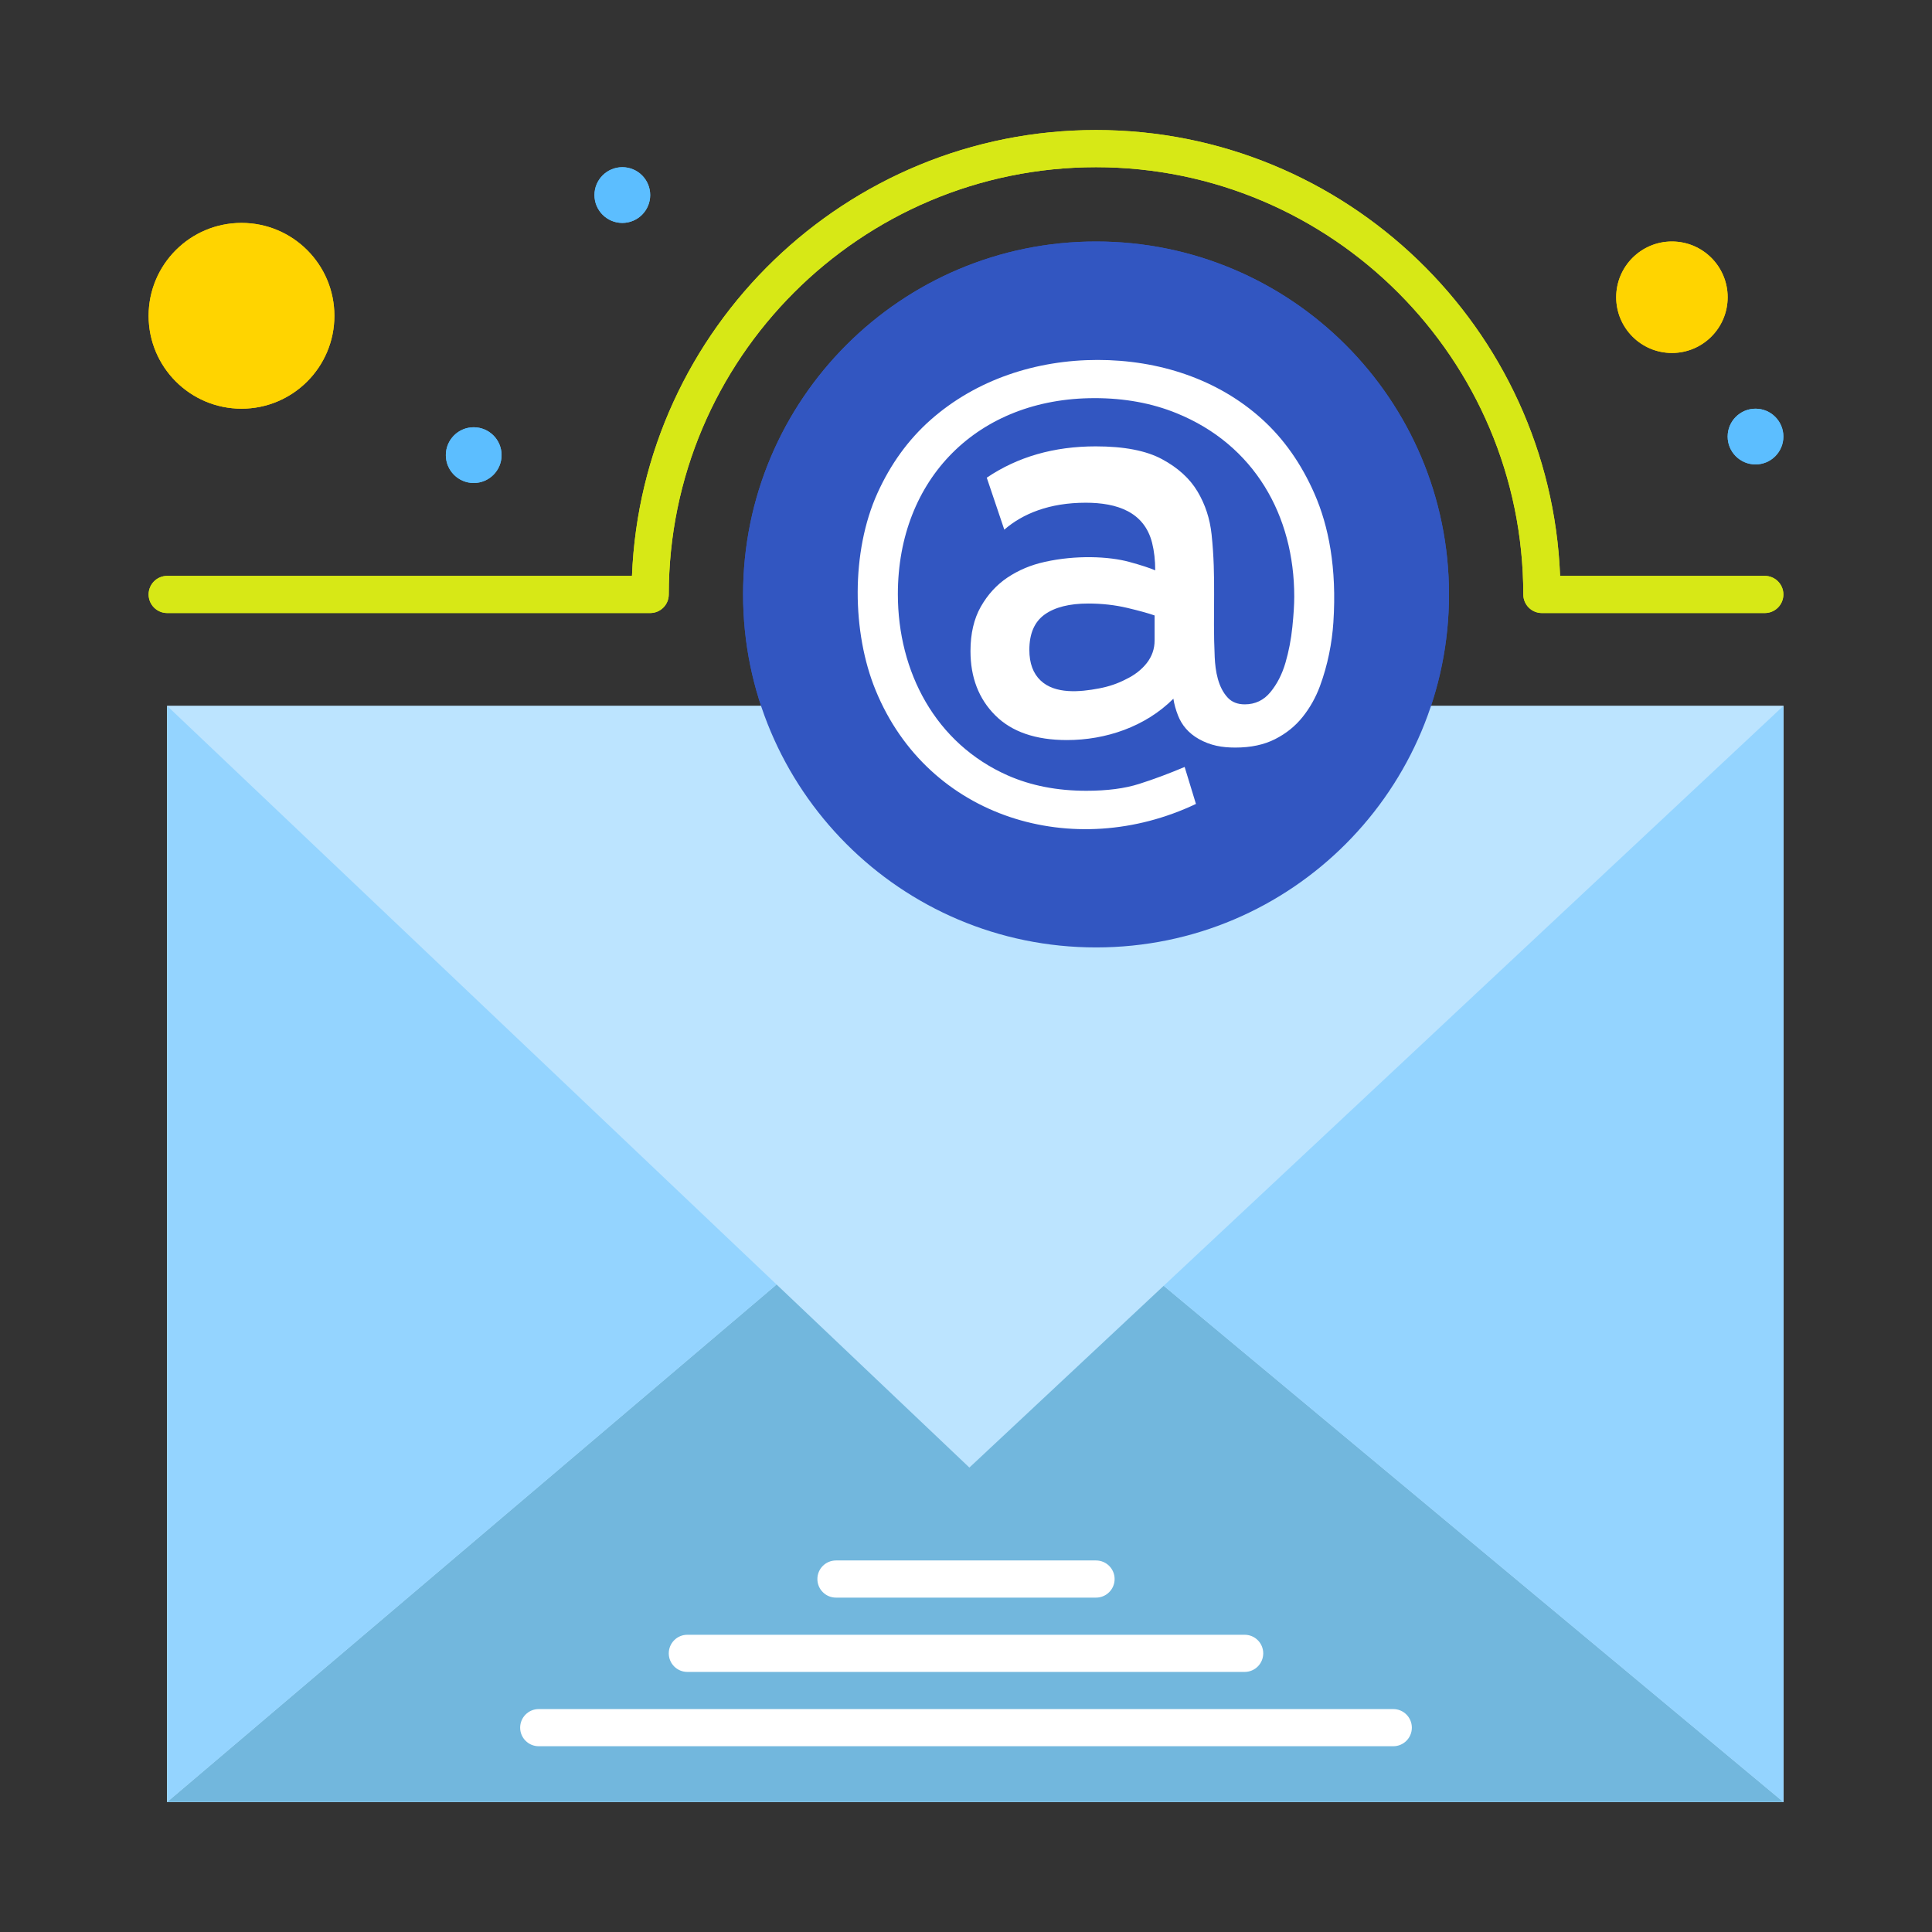 <svg enable-background="new 0 0 520 520" height="512" viewBox="0 0 520 520" width="512" xmlns="http://www.w3.org/2000/svg"><rect x="0" y="0" width="520" height="520" fill="#333333" stroke="none"/><g id="_x31_89_x2C__Email_x2C__Newsletter_x2C__Subscription"><g><g><path d="m450 65c8.29 0 15 6.72 15 15s-6.71 15-15 15c-8.279 0-15-6.72-15-15s6.721-15 15-15z" fill="#ffd400"/><path d="m65 60c13.81 0 25 11.19 25 25s-11.19 25-25 25c-13.8 0-25-11.19-25-25s11.2-25 25-25z" fill="#ffd400"/><path d="m45 190h435v295h-435z" fill="#bce4ff"/><path d="m480 485h-435l163.72-139.02.27-.28 51.92 49.3 52.3-48.93z" fill="#72b7dd"/><path d="m480 190v295l-166.79-138.93z" fill="#94d4ff"/><path d="m208.99 345.7-.27.28-163.72 139.02v-295z" fill="#94d4ff"/><path d="m295 65c-52.46 0-95 42.53-95 95 0 52.254 42.333 95 95 95 52.741 0 95-42.794 95-95 0-52.47-42.529-95-95-95z" fill="#3256c1"/><path d="m472.5 110c4.15 0 7.5 3.36 7.5 7.5s-3.35 7.5-7.5 7.5c-4.14 0-7.5-3.36-7.5-7.5s3.36-7.5 7.5-7.5z" fill="#5cbeff"/><path d="m294.58 107.16c-31.395 0-52.92 21.705-52.92 52.76 0 20.894 10.114 40.181 29.58 48.79 6.24 2.75 13.29 4.13 21.15 4.13 5.619 0 10.369-.62 14.24-1.86 3.879-1.23 7.949-2.75 12.219-4.55l3.041 9.95c-32.789 15.564-72.038 3.997-86.21-30.59-6.362-15.479-6.688-37.231.5-53.09 3.54-7.81 8.29-14.36 14.24-19.64 12.335-10.929 28.527-16.18 45.009-16.18 16.454 0 32.328 5.149 44.24 15.93 5.9 5.34 10.61 12.05 14.15 20.14 3.77 8.613 6.025 19.885 5.061 34.55-.364 5.532-1.508 11.477-3.621 17.19-1.129 3.04-2.67 5.79-4.64 8.26-1.96 2.47-4.44 4.47-7.41 5.98-2.979 1.52-6.55 2.28-10.71 2.28-3.598 0-6.68-.535-9.83-2.3-2.801-1.579-4.599-3.775-5.59-6.3-.62-1.57-1.04-3.09-1.26-4.55-7.56 7.561-18.226 11.13-28.65 11.13-8.43 0-14.859-2.22-19.3-6.66-4.44-4.44-6.66-10.2-6.66-17.28 0-4.72.931-8.7 2.78-11.96 1.859-3.26 4.24-5.87 7.17-7.84 2.983-1.979 6.238-3.374 10.02-4.21 8.383-1.89 17.307-1.496 22.761 0 3.09.84 5.42 1.6 6.989 2.27 0-2.7-.279-5.17-.84-7.41-2.102-8.298-9.396-10.79-17.869-10.79-9.74 0-16.945 2.937-21.91 7.25l-4.721-13.99c8.32-5.62 18.09-8.43 29.33-8.43 7.641 0 13.59 1.15 17.86 3.46 4.27 2.3 7.45 5.19 9.53 8.68 2.08 3.48 3.34 7.33 3.789 11.54 1.266 11.827.273 20.651.841 33.03.173 3.802.911 8.19 3.54 10.96 1.119 1.18 2.64 1.77 4.55 1.77 2.809 0 5.11-1.1 6.91-3.29s3.149-4.83 4.05-7.92c.9-3.09 1.51-6.29 1.85-9.61.34-3.31.51-6.03.51-8.17 0-21.82-10.728-40.875-31.689-49.38-6.63-2.7-13.99-4.05-22.08-4.05zm16.18 65.23v-6.74c-1.569-.56-4.02-1.24-7.33-2.03-3.31-.78-6.819-1.18-10.529-1.18-5.061 0-8.96.99-11.721 2.95-2.75 1.97-4.129 5.14-4.129 9.53 0 3.59 1.02 6.35 3.039 8.25 3.879 3.686 10.51 3.121 15.76 2.11 2.641-.5 5.021-1.32 7.16-2.44 2.36-1.12 4.24-2.59 5.65-4.38 1.4-1.8 2.1-3.82 2.1-6.07z" fill="#fff"/><path d="m167.5 45c4.15 0 7.5 3.36 7.5 7.5s-3.35 7.5-7.5 7.5c-4.14 0-7.5-3.36-7.5-7.5s3.36-7.5 7.5-7.5z" fill="#5cbeff"/><path d="m127.5 115c4.15 0 7.5 3.36 7.5 7.5s-3.35 7.5-7.5 7.5c-4.14 0-7.5-3.36-7.5-7.5s3.36-7.5 7.5-7.5z" fill="#5cbeff"/><path d="m475 165h-60c-2.762 0-5-2.239-5-5 0-63.411-51.589-115-115-115s-115 51.589-115 115c0 2.761-2.239 5-5 5h-130c-2.761 0-5-2.239-5-5s2.239-5 5-5h125.099c2.633-66.617 57.65-120 124.901-120s122.268 53.383 124.901 120h55.099c2.762 0 5 2.239 5 5s-2.238 5-5 5z" fill="#d7e816"/><g fill="#fff"><path d="m375 470h-230c-2.761 0-5-2.238-5-5s2.239-5 5-5h230c2.762 0 5 2.238 5 5s-2.238 5-5 5z"/><path d="m335 450h-150c-2.761 0-5-2.238-5-5s2.239-5 5-5h150c2.762 0 5 2.238 5 5s-2.238 5-5 5z"/><path d="m295 430h-70c-2.761 0-5-2.238-5-5s2.239-5 5-5h70c2.762 0 5 2.238 5 5s-2.238 5-5 5z"/></g></g><g><path d="m450 65c8.29 0 15 6.72 15 15s-6.71 15-15 15c-8.279 0-15-6.72-15-15s6.721-15 15-15z" fill="#ffd400"/><path d="m65 60c13.81 0 25 11.19 25 25s-11.19 25-25 25c-13.8 0-25-11.19-25-25s11.2-25 25-25z" fill="#ffd400"/><path d="m45 190h435v295h-435z" fill="#bce4ff"/><path d="m480 485h-435l163.72-139.02.27-.28 51.92 49.3 52.3-48.93z" fill="#72b7dd"/><path d="m480 190v295l-166.79-138.93z" fill="#94d4ff"/><path d="m208.99 345.7-.27.28-163.72 139.02v-295z" fill="#94d4ff"/><path d="m295 65c-52.46 0-95 42.53-95 95 0 52.254 42.333 95 95 95 52.741 0 95-42.794 95-95 0-52.47-42.529-95-95-95z" fill="#3256c1"/><path d="m472.5 110c4.15 0 7.5 3.36 7.5 7.5s-3.35 7.5-7.5 7.5c-4.14 0-7.5-3.36-7.5-7.5s3.36-7.5 7.5-7.5z" fill="#5cbeff"/><path d="m294.58 107.16c-31.395 0-52.92 21.705-52.92 52.76 0 20.894 10.114 40.181 29.58 48.79 6.24 2.75 13.29 4.13 21.15 4.13 5.619 0 10.369-.62 14.24-1.86 3.879-1.23 7.949-2.75 12.219-4.55l3.041 9.95c-32.789 15.564-72.038 3.997-86.21-30.59-6.362-15.479-6.688-37.231.5-53.09 3.54-7.81 8.29-14.36 14.24-19.64 12.335-10.929 28.527-16.18 45.009-16.18 16.454 0 32.328 5.149 44.24 15.93 5.9 5.34 10.61 12.05 14.15 20.14 3.77 8.613 6.025 19.885 5.061 34.55-.364 5.532-1.508 11.477-3.621 17.19-1.129 3.04-2.67 5.79-4.64 8.26-1.96 2.47-4.44 4.47-7.41 5.98-2.979 1.52-6.55 2.28-10.71 2.28-3.598 0-6.68-.535-9.83-2.3-2.801-1.579-4.599-3.775-5.59-6.3-.62-1.57-1.04-3.09-1.26-4.55-7.56 7.561-18.226 11.13-28.65 11.13-8.43 0-14.859-2.22-19.3-6.66-4.44-4.44-6.66-10.2-6.66-17.28 0-4.72.931-8.7 2.78-11.96 1.859-3.26 4.24-5.87 7.17-7.84 2.983-1.979 6.238-3.374 10.02-4.21 8.383-1.89 17.307-1.496 22.761 0 3.09.84 5.42 1.6 6.989 2.27 0-2.7-.279-5.17-.84-7.41-2.102-8.298-9.396-10.79-17.869-10.79-9.74 0-16.945 2.937-21.91 7.25l-4.721-13.99c8.32-5.62 18.09-8.43 29.33-8.43 7.641 0 13.59 1.15 17.86 3.46 4.27 2.3 7.45 5.19 9.53 8.68 2.08 3.48 3.34 7.33 3.789 11.54 1.266 11.827.273 20.651.841 33.03.173 3.802.911 8.19 3.54 10.96 1.119 1.18 2.64 1.77 4.55 1.77 2.809 0 5.11-1.1 6.91-3.29s3.149-4.83 4.05-7.92c.9-3.09 1.51-6.29 1.85-9.61.34-3.31.51-6.03.51-8.17 0-21.82-10.728-40.875-31.689-49.38-6.63-2.7-13.99-4.05-22.08-4.05zm16.18 65.23v-6.74c-1.569-.56-4.02-1.24-7.33-2.03-3.31-.78-6.819-1.18-10.529-1.18-5.061 0-8.96.99-11.721 2.95-2.75 1.97-4.129 5.14-4.129 9.53 0 3.59 1.02 6.35 3.039 8.25 3.879 3.686 10.51 3.121 15.76 2.11 2.641-.5 5.021-1.32 7.16-2.44 2.36-1.12 4.24-2.59 5.65-4.38 1.4-1.8 2.1-3.82 2.1-6.07z" fill="#fff"/><path d="m167.5 45c4.15 0 7.5 3.36 7.5 7.5s-3.35 7.5-7.5 7.5c-4.14 0-7.5-3.36-7.5-7.5s3.36-7.5 7.5-7.5z" fill="#5cbeff"/><path d="m127.5 115c4.15 0 7.5 3.36 7.5 7.5s-3.35 7.5-7.5 7.5c-4.14 0-7.5-3.36-7.5-7.5s3.36-7.5 7.5-7.5z" fill="#5cbeff"/><path d="m475 165h-60c-2.762 0-5-2.239-5-5 0-63.411-51.589-115-115-115s-115 51.589-115 115c0 2.761-2.239 5-5 5h-130c-2.761 0-5-2.239-5-5s2.239-5 5-5h125.099c2.633-66.617 57.65-120 124.901-120s122.268 53.383 124.901 120h55.099c2.762 0 5 2.239 5 5s-2.238 5-5 5z" fill="#d7e816"/><g fill="#fff"><path d="m375 470h-230c-2.761 0-5-2.238-5-5s2.239-5 5-5h230c2.762 0 5 2.238 5 5s-2.238 5-5 5z"/><path d="m335 450h-150c-2.761 0-5-2.238-5-5s2.239-5 5-5h150c2.762 0 5 2.238 5 5s-2.238 5-5 5z"/><path d="m295 430h-70c-2.761 0-5-2.238-5-5s2.239-5 5-5h70c2.762 0 5 2.238 5 5s-2.238 5-5 5z"/></g></g></g></g></svg>